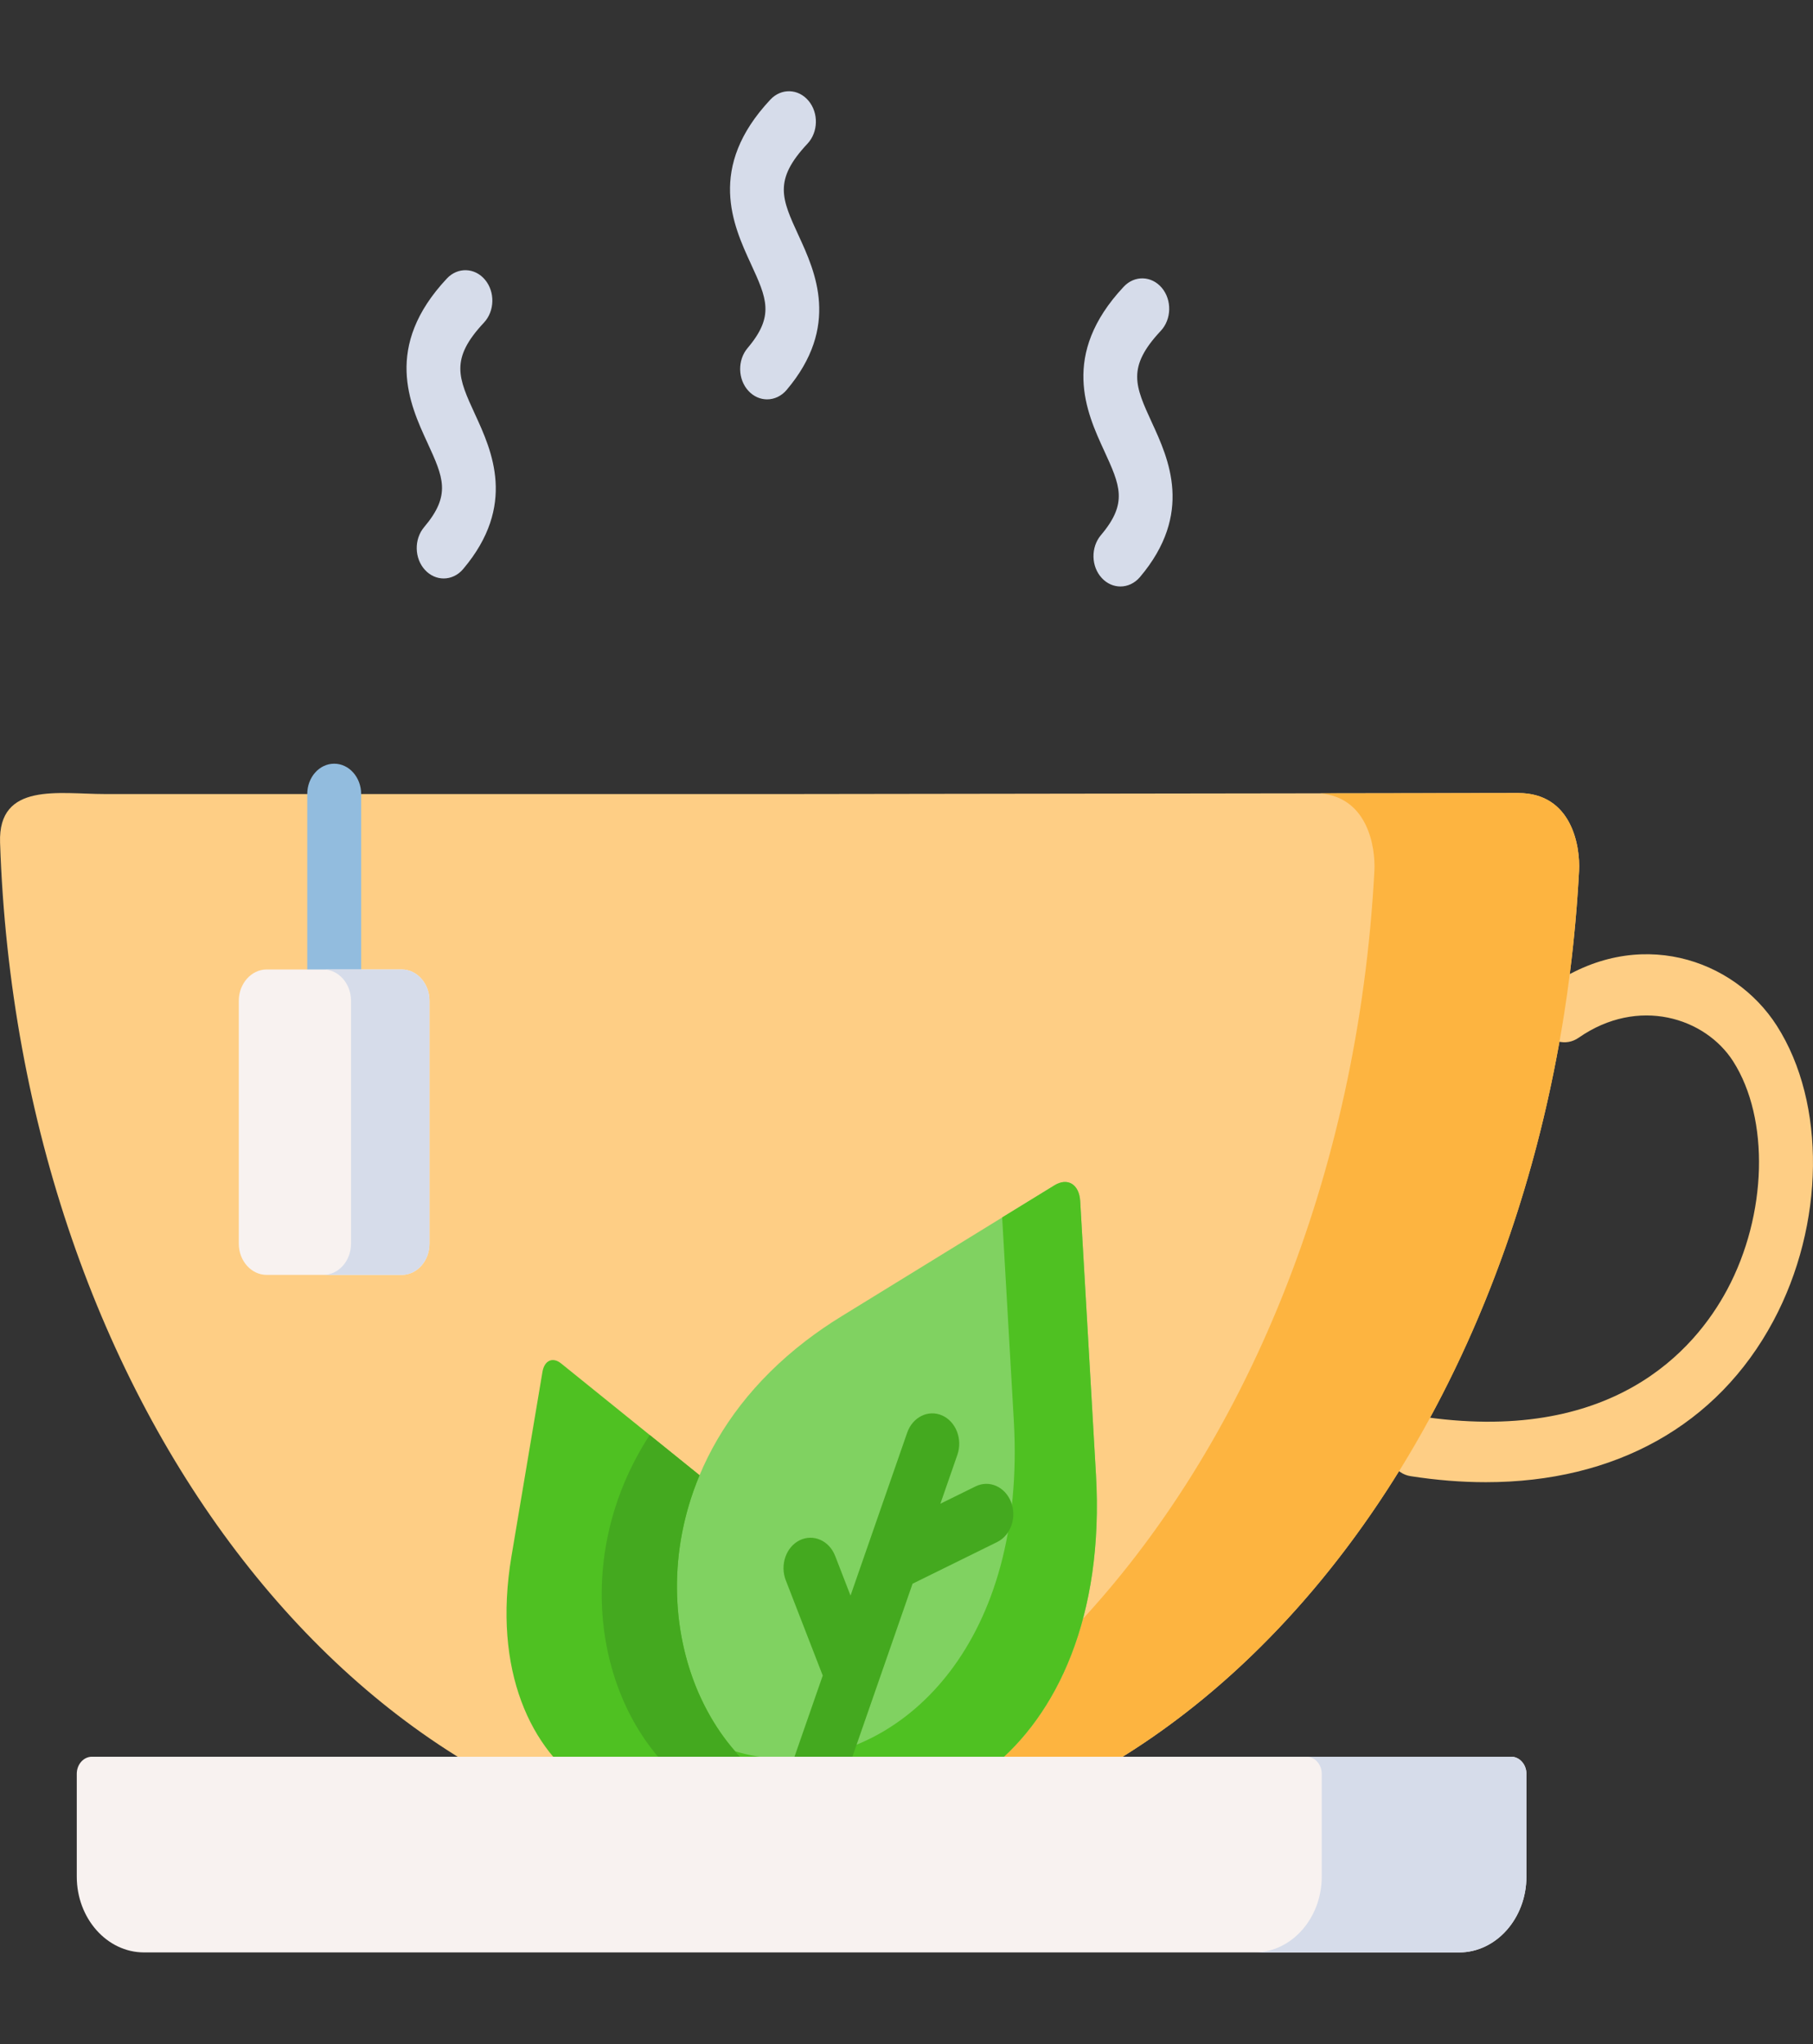 <svg width="55" height="62" xmlns="http://www.w3.org/2000/svg" xmlns:xlink="http://www.w3.org/1999/xlink" xml:space="preserve" overflow="hidden"><rect width="100%" height="100%" fill="#333333" stroke="none"/><g><path d="M23.958 49.912 23.971 49.912 23.983 49.912C36.642 49.912 47.011 38.237 47.903 23.44 47.943 22.781 47.689 21.343 46.061 21.343L23.971 21.37 3.183 21.37C1.794 21.37-0.06 21.039 0.002 22.676 0.574 37.835 11.082 49.912 23.958 49.912Z" fill="#FECE85" fill-rule="evenodd" transform="scale(1 1.127)"/><path d="M45.074 39.89C44.339 39.89 43.576 39.836 42.789 39.727 42.342 39.665 42.029 39.253 42.091 38.805 42.153 38.358 42.565 38.047 43.013 38.108 48.903 38.922 51.42 36.327 52.397 34.707 53.612 32.692 53.688 30.108 52.578 28.564 51.732 27.389 49.699 26.811 47.89 27.929 47.506 28.166 47.002 28.047 46.764 27.663 46.527 27.279 46.646 26.775 47.03 26.538 49.675 24.904 52.603 25.799 53.905 27.609 55.404 29.694 55.359 32.96 53.797 35.551 52.1 38.366 48.987 39.89 45.074 39.89Z" fill="#FECE85" transform="scale(1 1.127)"/><path d="M13.459 15.568C13.257 15.568 13.054 15.493 12.896 15.342 12.569 15.031 12.556 14.513 12.867 14.186 13.694 13.319 13.449 12.848 12.963 11.909 12.429 10.881 11.623 9.327 13.556 7.496 13.884 7.185 14.402 7.199 14.712 7.527 15.023 7.855 15.009 8.373 14.681 8.683 13.642 9.667 13.9 10.165 14.414 11.156 14.919 12.13 15.682 13.602 14.051 15.314 13.891 15.483 13.675 15.568 13.459 15.568Z" fill="#D6DCEA" transform="scale(1 1.127)"/><path d="M23.271 10.748C23.068 10.748 22.865 10.673 22.707 10.522 22.38 10.21 22.368 9.693 22.68 9.366 23.505 8.501 23.261 8.03 22.775 7.093 22.242 6.064 21.436 4.51 23.372 2.679 23.7 2.369 24.217 2.383 24.527 2.711 24.838 3.039 24.824 3.557 24.496 3.867 23.455 4.851 23.713 5.349 24.227 6.34 24.732 7.313 25.494 8.784 23.863 10.495 23.702 10.663 23.487 10.748 23.271 10.748Z" fill="#D6DCEA" transform="scale(1 1.127)"/><path d="M33.99 15.784C33.787 15.784 33.584 15.709 33.426 15.558 33.099 15.247 33.087 14.729 33.398 14.402 34.224 13.537 33.98 13.066 33.495 12.128 32.962 11.1 32.157 9.546 34.09 7.716 34.418 7.405 34.935 7.419 35.246 7.747 35.556 8.075 35.542 8.592 35.215 8.903 34.175 9.887 34.433 10.385 34.946 11.376 35.451 12.35 36.213 13.82 34.582 15.531 34.421 15.699 34.205 15.784 33.99 15.784Z" fill="#D6DCEA" transform="scale(1 1.127)"/><path d="M10.138 26.909C9.687 26.909 9.321 26.543 9.321 26.091L9.321 21.37C9.321 20.919 9.687 20.553 10.138 20.553 10.59 20.553 10.956 20.919 10.956 21.37L10.956 26.091C10.956 26.543 10.59 26.909 10.138 26.909Z" fill="#92BCDE" transform="scale(1 1.127)"/><path d="M32.631 43.778C32.021 45.346 31.028 46.515 29.867 47.279 31.028 46.515 32.021 45.346 32.631 43.778ZM41.694 23.44C41.199 31.678 37.763 38.948 32.631 43.778 31.164 45.154 29.561 46.333 27.846 47.28L29.867 47.28 34.055 47.28C40.833 43.542 45.897 36.152 47.46 27.233 47.677 25.995 47.825 24.73 47.903 23.44 47.943 22.781 47.689 21.343 46.061 21.343L40.05 21.352C41.502 21.463 41.731 22.809 41.694 23.44Z" fill="#FDB440" fill-rule="evenodd" transform="scale(1 1.127)"/><path d="M15.518 41.875C14.927 44.984 16.137 47.125 17.811 48.093 18.402 48.433 19.049 48.628 19.699 48.671L19.715 48.671C20.284 48.705 20.854 48.619 21.386 48.405 21.888 48.207 23.153 47.196 22.714 47.511 23.751 46.767 23.273 41.644 21.222 39.703L21.123 39.632 17.025 36.696C16.768 36.51 16.514 36.612 16.456 36.922Z" fill="#4FC122" fill-rule="evenodd" transform="scale(1 1.127)"/><path d="M24.438 36.09C22.878 37.154 21.832 38.407 21.222 39.703 20.167 41.934 20.393 44.294 21.457 46.045 21.795 46.602 22.219 47.1 22.714 47.511 22.98 47.734 23.271 47.929 23.578 48.099 27.493 50.255 33.745 47.363 33.247 39.678L32.77 32.334C32.742 31.873 32.39 31.681 31.987 31.901L25.524 35.428C25.137 35.638 24.775 35.861 24.438 36.09Z" fill="#80D261" fill-rule="evenodd" transform="scale(1 1.127)"/><path d="M30.402 32.764 30.755 38.221C31.142 44.164 27.487 47.242 23.999 47.332 23.643 47.341 23.284 47.319 22.934 47.264 22.72 47.233 22.51 47.187 22.299 47.131 22.432 47.264 22.572 47.391 22.714 47.511 22.98 47.734 23.271 47.929 23.578 48.099 27.493 50.255 33.745 47.363 33.247 39.678L32.77 32.334C32.742 31.873 32.39 31.681 31.987 31.901Z" fill="#4FC122" fill-rule="evenodd" transform="scale(1 1.127)"/><path d="M18.938 39.91C17.886 42.141 18.111 44.501 19.176 46.252 19.303 46.463 19.445 46.667 19.597 46.858 19.693 46.979 19.792 47.097 19.897 47.211 20.064 47.391 20.244 47.561 20.433 47.718 20.699 47.941 20.99 48.136 21.296 48.306 21.343 48.334 21.392 48.359 21.442 48.383 21.922 48.182 22.352 47.882 22.714 47.511 22.572 47.39 22.432 47.264 22.299 47.131 21.98 46.806 21.696 46.441 21.457 46.045 21.364 45.893 21.281 45.738 21.2 45.581 20.365 43.888 20.259 41.742 21.222 39.703L21.123 39.632 19.709 38.62C19.402 39.041 19.145 39.474 18.938 39.91Z" fill="#44A91F" fill-rule="evenodd" transform="scale(1 1.127)"/><path d="M30.672 40.425C30.491 40.011 30.009 39.822 29.595 40.003L28.528 40.469 29.043 39.154C29.208 38.733 29.001 38.259 28.581 38.094 28.16 37.929 27.686 38.137 27.521 38.557L25.802 42.942 25.336 41.875C25.155 41.461 24.673 41.273 24.259 41.453 23.845 41.634 23.657 42.117 23.838 42.53L24.959 45.094 24.048 47.417C23.884 47.837 24.091 48.312 24.511 48.477 24.609 48.515 24.71 48.533 24.809 48.533 25.136 48.533 25.444 48.336 25.571 48.014L27.684 42.622 30.25 41.501C30.664 41.32 30.853 40.838 30.672 40.425Z" fill="#44A91F" transform="scale(1 1.127)"/><path d="M2.787 47.279 45.847 47.279C46.098 47.279 46.306 47.487 46.306 47.737L46.306 50.506C46.306 51.629 45.386 52.545 44.266 52.545L4.369 52.545C3.245 52.545 2.329 51.629 2.329 50.506L2.329 47.737C2.329 47.487 2.533 47.279 2.787 47.279Z" fill="#F8F2F0" fill-rule="evenodd" transform="scale(1 1.127)"/><path d="M45.847 47.279 39.639 47.279C39.889 47.279 40.097 47.487 40.097 47.737L40.097 50.506C40.097 51.629 39.177 52.545 38.054 52.545L44.266 52.545C45.386 52.545 46.306 51.629 46.306 50.506L46.306 47.737C46.306 47.487 46.098 47.279 45.847 47.279Z" fill="#D6DCEA" fill-rule="evenodd" transform="scale(1 1.127)"/><path d="M8.089 26.091C7.625 26.091 7.244 26.472 7.244 26.933L7.244 33.47C7.244 33.934 7.625 34.311 8.089 34.311L12.187 34.311C12.652 34.311 13.029 33.934 13.029 33.47L13.029 26.933C13.029 26.472 12.652 26.091 12.187 26.091L10.138 26.091Z" fill="#F8F2F0" fill-rule="evenodd" transform="scale(1 1.127)"/><path d="M10.649 26.933 10.649 33.47C10.649 33.934 10.271 34.311 9.807 34.311L12.187 34.311C12.652 34.311 13.029 33.934 13.029 33.47L13.029 26.933C13.029 26.472 12.652 26.091 12.187 26.091L10.138 26.091 9.807 26.091C10.271 26.091 10.649 26.472 10.649 26.933Z" fill="#D6DCEA" fill-rule="evenodd" transform="scale(1 1.127)"/></g></svg>